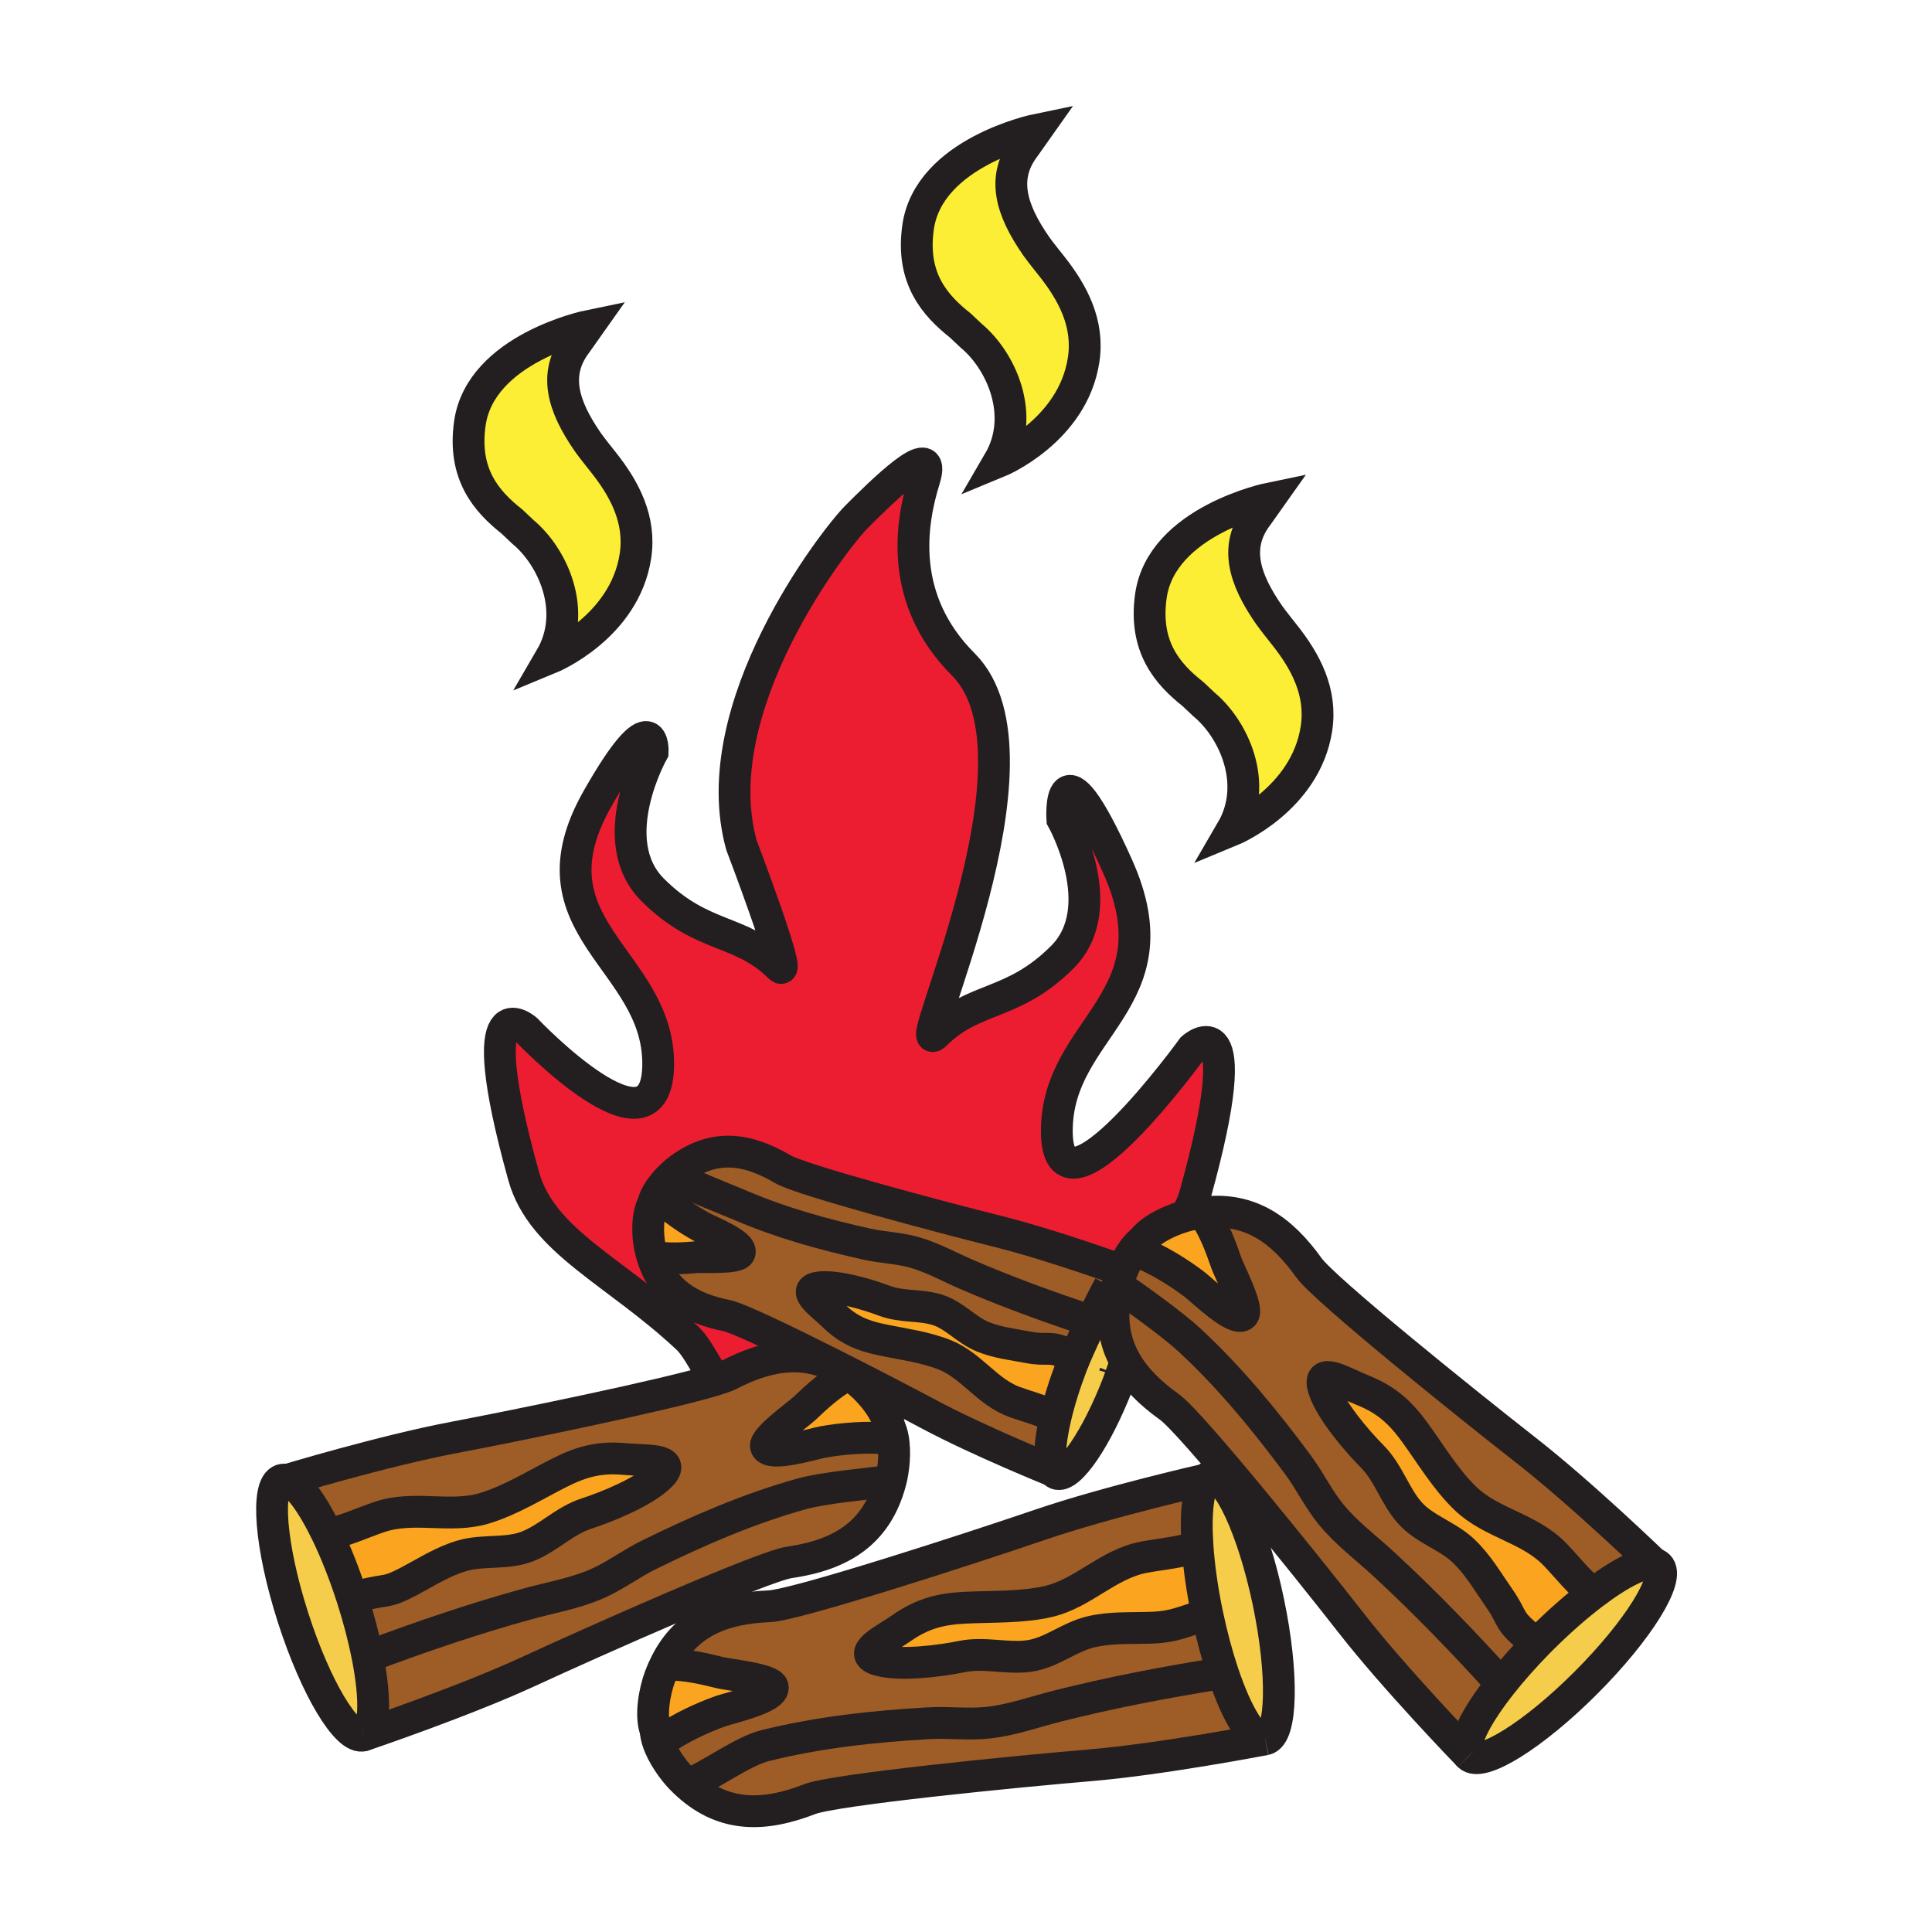 <?xml version="1.0" encoding="iso-8859-1"?>
<!-- Generator: Adobe Illustrator 12.0.1, SVG Export Plug-In . SVG Version: 6.00 Build 51448)  -->
<!DOCTYPE svg PUBLIC "-//W3C//DTD SVG 1.1//EN" "http://www.w3.org/Graphics/SVG/1.1/DTD/svg11.dtd">
<svg  version="1.1" id="Layer_1" xmlns="http://www.w3.org/2000/svg" xmlns:xlink="http://www.w3.org/1999/xlink" width="850.394" height="850.394"
	 viewBox="0 0 850.394 850.394" style="overflow:visible;enable-background:new 0 0 850.394 850.394;" xml:space="preserve">
<g>
	<g id="XMLID_7_">
		<g>
			<path style="fill:#FAA41F;" d="M386.9,730.74c-10.62-2.891,2.51-8.92,9.91-14.101c9.29-6.51,17.43-8.479,28.1-8.989
				c11.859-0.58,24.83-0.051,36.42-2.71c15.53-3.561,26.229-16.521,42.26-19.53c7.84-1.47,15.79-2.04,23.29-4.59l0.25-0.021
				c0.61,8.87,2.03,19.07,4.28,29.82c-10.99,3.16-14.12,5.54-25.45,5.87c-8.66,0.27-17.24-0.25-25.8,1.79
				c-9.62,2.27-17.4,9.279-27.21,10.63c-9.82,1.359-19.53-1.8-29.56,0.24C414.04,731.06,396.53,733.37,386.9,730.74z"/>
			<path style="fill:#9E5C26;" d="M480.44,581.57c-2.62,5.46-5.271,11.189-7.16,15.63L470,596c-8.23-3.87-8.62-1.26-17.46-2.96
				c-6.78-1.31-13.58-2.01-20.04-4.69c-7.27-3.02-12.49-9.52-20.03-11.84c-7.53-2.319-15.57-1.08-23.19-3.96
				c-7.1-2.7-20.55-6.74-28.47-5.91c-8.71,0.91,0.84,7.32,5.99,12.341c6.47,6.3,12.62,8.89,20.93,10.649
				c9.23,1.97,19.49,3.22,28.26,6.79c11.76,4.78,18.5,16.32,30.71,20.74c5.97,2.149,12.14,3.62,17.71,6.58l0.2,0.05
				c-2.73,11.6-3.16,20.52-0.891,23.75c0,0-32.59-13.15-54.93-25.08c-9.53-5.08-25.45-13.38-41.28-21.37
				c-21.27-10.729-42.4-20.92-47.69-22c-16.05-3.28-27.7-10.28-32.54-25.53l1.07-0.319c5.95,1.01,12.17,0.64,18.2,0.13
				c2.96-0.26,17.92,0.68,19-1.95c1.49-3.65-13.59-9.66-16.53-11.26c-5.85-3.2-13.3-8.17-18.66-13.55l-1.49-0.46
				c1.64-3.181,4.38-6.37,6.98-8.811l1.03,0.311c7.06,4.279,21.86,9.83,29.44,13.06c17.94,7.66,36.25,12.67,55.19,16.9
				c6.73,1.51,13.82,1.68,20.5,3.51c8.05,2.22,15.42,6.34,22.99,9.63c17.92,7.77,36.63,14.59,55.19,20.7L480.44,581.57z"/>
			<path style="fill:#F6CC4B;" d="M532.75,650.04c7.42-1.54,18.84,23.06,25.52,54.97c6.681,31.91,6.08,59.021-1.34,60.57
				c0,0-0.01,0-0.029,0.01c-5.25,1.05-12.48-10.91-18.62-29.26c-2.55-7.62-4.91-16.35-6.87-25.71c-2.25-10.75-3.67-20.95-4.28-29.82
				c-1.04-14.939,0.22-26.09,3.69-29.63C531.4,650.57,532.04,650.19,532.75,650.04z"/>
			<path style="fill:#FAA41F;" d="M372.15,605.62l0.61-1.25c1.79,1.17,3.57,2.5,5.35,3.99c4.86,4.029,12.3,12.649,13.34,19.699
				c0.73,1.41,1.24,3.07,1.57,4.87l-1.87,0.34c-9.49-1.05-20.69-0.039-28.94,1.44c-4.13,0.75-23.64,6.74-25.05,2
				c-1.01-3.43,14.37-14.29,17.06-16.87C359.73,614.58,365.52,609.33,372.15,605.62z"/>
			<path style="fill:#9E5C26;" d="M461.33,704.94c-11.59,2.659-24.561,2.13-36.42,2.71c-10.67,0.51-18.81,2.479-28.1,8.989
				c-7.4,5.181-20.53,11.21-9.91,14.101c9.63,2.63,27.14,0.319,36.49-1.59c10.03-2.04,19.74,1.119,29.56-0.24
				c9.81-1.351,17.59-8.36,27.21-10.63c8.56-2.04,17.14-1.521,25.8-1.79c11.33-0.33,14.46-2.71,25.45-5.87
				c1.96,9.36,4.32,18.09,6.87,25.71l-0.37,0.12c-24.25,3.83-48.83,8.52-72.601,14.53c-10.04,2.539-20.04,6.17-30.46,7.289
				c-8.659,0.94-17.479-0.279-26.12,0.23c-24.33,1.42-48.06,3.94-71.84,9.83c-10.06,2.49-23.92,12.979-33.55,16.86l-0.45,0.52
				c-1.02-0.92-2.04-1.89-3.05-2.93c-3.53-3.62-8.4-10.33-10.36-16.521l1.98-0.1c7.73-5.59,17.97-10.24,25.87-13.021
				c3.96-1.399,23.89-5.81,22.78-10.63c-0.82-3.49-19.57-5.34-23.18-6.26c-7.39-1.86-15-3.56-22.6-3.51l-1.24-0.62
				c9.06-17.94,24.92-24.26,45.49-25.101c11.81-0.479,88.95-25.56,119.07-35.829c30.09-10.271,73.17-20.021,73.17-20.021
				c-3.471,3.54-4.73,14.69-3.69,29.63l-0.25,0.021c-7.5,2.55-15.45,3.12-23.29,4.59C487.56,688.42,476.86,701.38,461.33,704.94z"/>
			<path style="fill:#F6CC4B;" d="M730.04,689.29c5.36,5.37-8.97,28.39-32.03,51.45c-23.04,23.05-46.06,37.38-51.42,32.029
				c0,0-0.03-0.029-0.09-0.1c-3.61-3.9,2.44-16.43,14.36-31.52c4.529-5.73,9.909-11.841,15.92-17.98
				c0.609-0.61,1.22-1.229,1.84-1.85c7.77-7.761,15.53-14.53,22.61-19.891c11.96-9.069,21.979-14.12,26.829-13.14
				C728.87,688.45,729.53,688.78,730.04,689.29z"/>
			<path style="fill:#9E5C26;" d="M494,559.23c1.28-3.12,2.93-6.32,4.88-8.94l1.93,0.62c8.91,3.41,18.4,9.43,25.061,14.51
				c3.34,2.561,17.93,16.82,21.36,13.25c2.47-2.59-6.24-19.29-7.45-22.8c-2.48-7.21-5.24-14.521-9.431-20.86l-0.14-1.37
				c19.97-2.22,33.92,7.591,45.89,24.33c6.86,9.63,70.08,60.45,95.15,80.04c25.08,19.57,56.81,50.28,56.81,50.28
				c-4.85-0.98-14.869,4.07-26.829,13.14l-0.15-0.199c-6.24-4.891-11.08-11.23-16.59-16.98c-11.3-11.77-27.99-13.63-39.471-24.69
				c-8.569-8.25-15.239-19.38-22.199-28.989c-6.271-8.641-12.37-14.391-22.91-18.601c-8.38-3.359-20.62-11.04-17.22-0.58
				c3.069,9.521,14.579,22.891,21.3,29.67c7.2,7.28,9.87,17.141,16.37,24.62c6.52,7.471,16.64,10.141,23.8,16.95
				c6.39,6.05,10.649,13.51,15.609,20.62c6.471,9.29,3.58,9.28,12.23,16.75l4.78,3.17c-6.011,6.14-11.391,12.25-15.92,17.98
				l-0.301-0.24c-16.47-18.2-33.84-36.21-51.89-52.82c-7.64-7.02-16.14-13.37-22.78-21.49c-5.529-6.729-9.34-14.79-14.489-21.739
				c-14.521-19.591-29.61-38.061-47.54-54.75c-7.58-7.061-23.04-18.101-31.551-24.011l-0.56-0.14
				C492.26,563.97,493.02,561.62,494,559.23z"/>
			<path style="fill:#FAA41F;" d="M701.08,701.23l0.15,0.199c-7.08,5.36-14.841,12.13-22.61,19.891c-0.62,0.62-1.23,1.239-1.84,1.85
				L672,720c-8.65-7.47-5.76-7.46-12.23-16.75c-4.96-7.11-9.22-14.57-15.609-20.62c-7.16-6.81-17.28-9.479-23.8-16.95
				c-6.5-7.479-9.17-17.34-16.37-24.62c-6.721-6.779-18.23-20.149-21.3-29.67c-3.4-10.46,8.84-2.779,17.22,0.58
				c10.54,4.21,16.64,9.96,22.91,18.601c6.96,9.609,13.63,20.739,22.199,28.989c11.48,11.061,28.171,12.921,39.471,24.69
				C690,690,694.84,696.34,701.08,701.23z"/>
			<path style="fill:#9E5C26;" d="M495.48,599.36c-5.16-9.021-6.86-19.511-3.99-32.341c0.05-0.22,0.1-0.449,0.16-0.68
				c0.029-0.12,0.06-0.25,0.1-0.38l0.56,0.14c8.511,5.91,23.971,16.95,31.551,24.011c17.93,16.689,33.02,35.159,47.54,54.75
				c5.149,6.949,8.96,15.01,14.489,21.739c6.641,8.12,15.141,14.471,22.78,21.49c18.05,16.61,35.42,34.62,51.89,52.82l0.301,0.24
				c-11.92,15.09-17.971,27.619-14.36,31.52c-1.91-1.97-32.73-33.91-51.71-58.22c-19.57-25.061-70.41-88.271-80.03-95.141
				C506.38,613.32,499.74,606.84,495.48,599.36z"/>
			<path style="fill:#FBEE34;" d="M565.36,279.41c9.31,11.71,16.56,25.22,14.09,41.31c-4.8,31.37-37.3,44.76-37.3,44.76
				c12.02-20.61,0.79-44.65-12.21-55.42l-4.811-4.54c-11.25-8.89-21.67-20.82-18.56-43.13c4.64-33.22,52.27-43,52.27-43l-5.39,7.61
				c-10.11,13.33-6.181,27.33,5.149,43.65C560.06,272.77,565.36,279.41,565.36,279.41z"/>
			<path style="fill:#9E5C26;" d="M538.28,736.33c6.14,18.35,13.37,30.31,18.62,29.26c-1.391,0.26-45.92,8.8-77.12,11.43
				c-31.7,2.66-112.41,10.61-123.43,14.91c-19.9,7.74-37.5,8.08-53.46-6.22l0.45-0.52c9.63-3.881,23.49-14.37,33.55-16.86
				c23.78-5.89,47.51-8.41,71.84-9.83c8.64-0.51,17.46,0.71,26.12-0.23c10.42-1.119,20.42-4.75,30.46-7.289
				c23.771-6.011,48.351-10.7,72.601-14.53L538.28,736.33z"/>
			<path style="fill:#FAA41F;" d="M502.91,546.14c4.16-5.79,14.729-10.05,20.88-11.42c2.21-0.489,4.35-0.85,6.42-1.08l0.14,1.37
				c4.19,6.34,6.95,13.65,9.431,20.86c1.21,3.51,9.92,20.21,7.45,22.8c-3.431,3.57-18.021-10.689-21.36-13.25
				c-6.66-5.08-16.15-11.1-25.061-14.51l-1.93-0.62c1.23-1.67,2.58-3.11,4.021-4.14L502.91,546.14z"/>
			<path style="fill:#ED1D31;" d="M524.86,461.36c0,0,25.5-23.061,1.21,64.39c-0.681,2.45-1.61,4.76-2.79,6.99l0.51,1.979
				c-6.15,1.37-16.72,5.63-20.88,11.42l-0.01,0.011c-1.44,1.029-2.79,2.47-4.021,4.14c-1.95,2.62-3.6,5.82-4.88,8.94
				c-0.45-0.171-0.94-0.341-1.45-0.521c-11.1-3.92-34.71-12.03-52.85-16.57c-24.56-6.13-86.96-22.699-95.07-27.47
				c-15.58-9.189-30.19-11.439-45.56-0.04c-0.98,0.72-2.09,1.65-3.22,2.71c-2.6,2.44-5.34,5.63-6.98,8.811
				c-0.62,1.21-1.08,2.409-1.31,3.569c-2.85,4.9-2.55,13.931-1.56,18.851c0.35,1.76,0.78,3.42,1.28,4.989
				c4.84,15.25,16.49,22.25,32.54,25.53c5.29,1.08,26.42,11.271,47.69,22l-0.1,0.2c-14.96-7.35-30.15-4.58-46.44,3.81
				c-1.31,0.681-3.7,1.521-6.94,2.5l-0.46-2.04c-4.28-7.27-7.71-13.479-10.88-16.449c-31.27-29.38-64.13-42.45-72.19-71.42
				c-24.29-87.46,1.22-64.381,1.22-64.381s57.99,61.021,57.99,14.881c0-46.17-58.92-59.88-26.72-116.61
				c25.49-44.91,24.29-20.63,24.29-20.63s-21.86,38.85,0,60.73c21.87,21.85,38.88,17,55.87,33.98c5.95,5.97-16.76-53.59-16.76-53.59
				c-16.89-60.62,41-134.95,50.71-144.67c9.72-9.72,35.84-35.83,29.77-16.4c-6.08,19.45-11.4,52.9,17.14,81.46
				c40.54,40.52-24.31,174.86-12.3,162.85c17.01-17.01,34.021-12.149,55.89-34.02c21.851-21.86,0-60.72,0-60.72
				s-2.43-38.87,24.271,20.64c26.729,59.521-26.7,70.46-26.7,116.59C465.17,543.95,524.86,461.36,524.86,461.36z"/>
			<path style="fill:#F6CC4B;" d="M495.48,599.36c-0.511,1.399-2.961,8.489-3.311,9.39c-9.33,24.21-21.439,42.08-27.08,39.92
				c-0.54-0.21-0.99-0.59-1.37-1.13c-2.27-3.23-1.84-12.15,0.891-23.75c1.609-6.89,4.029-14.72,7.159-22.88
				c0.41-1.08,0.931-2.33,1.511-3.71c1.89-4.44,4.54-10.17,7.16-15.63c3.079-6.42,6.119-12.44,7.829-15.471l3.381,0.24
				c-0.061,0.23-0.11,0.46-0.16,0.68C488.62,579.85,490.32,590.34,495.48,599.36z"/>
			<path style="fill:#9E5C26;" d="M492.55,558.71c0.51,0.18,1,0.35,1.45,0.521c-0.98,2.39-1.74,4.739-2.25,6.729
				c-0.04,0.13-0.07,0.26-0.1,0.38l-3.381-0.24c-1.71,3.03-4.75,9.051-7.829,15.471l-0.25-0.12
				c-18.561-6.11-37.271-12.931-55.19-20.7c-7.57-3.29-14.94-7.41-22.99-9.63c-6.68-1.83-13.77-2-20.5-3.51
				c-18.94-4.23-37.25-9.24-55.19-16.9c-7.58-3.229-22.38-8.78-29.44-13.06l-1.03-0.311c1.13-1.06,2.24-1.99,3.22-2.71
				c15.37-11.399,29.98-9.149,45.56,0.04c8.11,4.771,70.51,21.34,95.07,27.47C457.84,546.68,481.45,554.79,492.55,558.71z"/>
			<path style="fill:#FBEE34;" d="M462.88,117.11c9.3,11.72,16.55,25.22,14.09,41.31c-4.81,31.37-37.3,44.76-37.3,44.76
				c12.021-20.6,0.78-44.65-12.21-55.42l-4.81-4.53c-11.25-8.9-21.68-20.82-18.56-43.13c4.64-33.23,52.26-43.01,52.26-43.01
				l-5.39,7.62c-10.1,13.33-6.18,27.33,5.15,43.65C457.57,110.48,462.88,117.11,462.88,117.11z"/>
			<path style="fill:#FAA41F;" d="M470,596l3.28,1.2c-0.58,1.38-1.101,2.63-1.511,3.71c-3.13,8.16-5.55,15.99-7.159,22.88l-0.2-0.05
				c-5.57-2.96-11.74-4.431-17.71-6.58c-12.21-4.42-18.95-15.96-30.71-20.74c-8.77-3.57-19.03-4.82-28.26-6.79
				c-8.31-1.76-14.46-4.35-20.93-10.649c-5.15-5.021-14.7-11.431-5.99-12.341c7.92-0.83,21.37,3.21,28.47,5.91
				c7.62,2.88,15.66,1.641,23.19,3.96c7.54,2.32,12.76,8.82,20.03,11.84c6.46,2.681,13.26,3.381,20.04,4.69
				C461.38,594.74,461.77,592.13,470,596z"/>
			<path style="fill:#9E5C26;" d="M393.02,632.93c1.19,6.25,0.29,14.141-0.96,18.891c-10.51,1.34-29.67,3.029-39.35,5.76
				c-23.58,6.63-45.46,16.15-67.33,26.93c-7.76,3.82-14.83,9.24-22.83,12.7c-9.62,4.17-20.09,5.94-30.08,8.69
				c-23.65,6.51-47.34,14.56-70.32,23.21l-0.37,0.069c-1.55-7.89-3.8-16.64-6.72-25.739c-0.15-0.46-0.3-0.921-0.45-1.381L160,702
				c11.11-2.68,10.08-0.71,20.09-6.01c7.66-4.05,14.86-8.74,23.32-11.2c9.48-2.771,19.7-0.51,28.91-4.18
				c9.2-3.67,16.09-11.221,25.83-14.4c9.07-2.94,25.42-9.57,32.51-16.63c7.81-7.75-6.59-6.51-15.58-7.36
				c-11.29-1.08-19.35,1.23-28.88,6.05c-10.58,5.351-21.6,12.211-33.01,15.631c-15.26,4.569-30.96-1.41-46.38,3.88
				c-7.55,2.59-14.74,6.02-22.53,7.51l-0.21,0.1c-6.49-13.52-13.1-22.6-17.86-23.949c0,0,42.28-12.78,73.53-18.71
				c27.34-5.211,91.61-18.311,114.29-25.131c3.24-0.979,5.63-1.819,6.94-2.5c16.29-8.39,31.48-11.159,46.44-3.81
				c1.79,0.88,3.57,1.91,5.35,3.08l-0.61,1.25c-6.63,3.71-12.42,8.96-17.93,14.22c-2.69,2.58-18.07,13.44-17.06,16.87
				c1.41,4.74,20.92-1.25,25.05-2c8.25-1.479,19.45-2.49,28.94-1.44L393.02,632.93z"/>
			<path style="fill:#9E5C26;" d="M392.06,651.82c0,0.01-0.01,0.029-0.01,0.04c-6.06,23.26-22.13,32.56-44.61,35.85
				c-11.7,1.71-85.83,34.64-114.7,47.98c-28.44,13.13-71.37,27.689-72.71,28.14c5.08-1.68,5.47-15.65,1.75-34.65l0.37-0.069
				c22.98-8.65,46.67-16.7,70.32-23.21c9.99-2.75,20.46-4.521,30.08-8.69c8-3.46,15.07-8.88,22.83-12.7
				c21.87-10.779,43.75-20.3,67.33-26.93C362.39,654.85,381.55,653.16,392.06,651.82z"/>
			<path style="fill:#FAA41F;" d="M288.63,761.81c-2.59-6.64-0.37-17.829,1.86-23.75c0.79-2.109,1.65-4.079,2.6-5.939l1.24,0.62
				c7.6-0.05,15.21,1.649,22.6,3.51c3.61,0.92,22.36,2.77,23.18,6.26c1.11,4.82-18.82,9.23-22.78,10.63
				c-7.9,2.78-18.14,7.431-25.87,13.021l-1.98,0.1C288.99,764.73,288.69,763.22,288.63,761.81z"/>
			<path style="fill:#FAA41F;" d="M287.56,529.72c0.23-1.16,0.69-2.359,1.31-3.569l1.49,0.46c5.36,5.38,12.81,10.35,18.66,13.55
				c2.94,1.6,18.02,7.609,16.53,11.26c-1.08,2.63-16.04,1.69-19,1.95c-6.03,0.51-12.25,0.88-18.2-0.13l-1.07,0.319
				c-0.5-1.569-0.93-3.229-1.28-4.989C285.01,543.65,284.71,534.62,287.56,529.72z"/>
			<path style="fill:#FAA41F;" d="M275.08,642.22c8.99,0.851,23.39-0.39,15.58,7.36c-7.09,7.06-23.44,13.689-32.51,16.63
				c-9.74,3.18-16.63,10.73-25.83,14.4c-9.21,3.67-19.43,1.409-28.91,4.18c-8.46,2.46-15.66,7.15-23.32,11.2
				c-10.01,5.3-8.98,3.33-20.09,6.01l-5.39,0.06c-3.24-9.92-6.87-19.01-10.54-26.67l0.21-0.1c7.79-1.49,14.98-4.92,22.53-7.51
				c15.42-5.29,31.12,0.689,46.38-3.88c11.41-3.42,22.43-10.28,33.01-15.631C255.73,643.45,263.79,641.14,275.08,642.22z"/>
			<path style="fill:#FBEE34;" d="M265.59,203.48c9.31,11.72,16.56,25.22,14.1,41.31c-4.81,31.37-37.31,44.76-37.31,44.76
				c12.02-20.61,0.79-44.65-12.21-55.42l-4.8-4.54c-11.25-8.89-21.68-20.82-18.57-43.13c4.64-33.22,52.27-43,52.27-43l-5.39,7.62
				c-10.1,13.32-6.19,27.32,5.14,43.65C260.29,196.85,265.59,203.48,265.59,203.48z"/>
			<path style="fill:#F6CC4B;" d="M161.78,729.18c3.72,19,3.33,32.971-1.75,34.65c-0.02,0.01-0.03,0.01-0.03,0.01
				c-7.22,2.3-21.13-20.979-31.07-52.02c-9.95-31.051-12.16-58.08-4.94-60.4c0.68-0.22,1.43-0.21,2.22,0.021
				c4.76,1.35,11.37,10.43,17.86,23.949c3.67,7.66,7.3,16.75,10.54,26.67c0.15,0.46,0.3,0.921,0.45,1.381
				C157.98,712.54,160.23,721.29,161.78,729.18z"/>
		</g>
		<g>
			<path style="fill:none;stroke:#231F20;stroke-width:14;" d="M556.93,765.58c7.42-1.55,8.021-28.66,1.34-60.57
				c-6.68-31.91-18.1-56.51-25.52-54.97c-0.71,0.15-1.35,0.53-1.93,1.13c-3.471,3.54-4.73,14.69-3.69,29.63
				c0.61,8.87,2.03,19.07,4.28,29.82c1.96,9.36,4.32,18.09,6.87,25.71c6.14,18.35,13.37,30.31,18.62,29.26"/>
			<path style="fill:none;stroke:#231F20;stroke-width:14;" d="M556.93,765.58c0,0-0.01,0-0.029,0.01
				c-1.391,0.26-45.92,8.8-77.12,11.43c-31.7,2.66-112.41,10.61-123.43,14.91c-19.9,7.74-37.5,8.08-53.46-6.22
				c-1.02-0.92-2.04-1.89-3.05-2.93c-3.53-3.62-8.4-10.33-10.36-16.521c-0.49-1.529-0.79-3.04-0.85-4.45
				c-0.06-1.029,0.03-2.01,0.26-2.92"/>
			<path style="fill:none;stroke:#231F20;stroke-width:14;" d="M530.82,651.17c0,0-43.08,9.75-73.17,20.021
				c-30.12,10.27-107.26,35.35-119.07,35.829c-20.57,0.841-36.43,7.16-45.49,25.101c-0.95,1.86-1.81,3.83-2.6,5.939
				c-2.23,5.921-4.45,17.11-1.86,23.75c0.36,0.94,0.82,1.78,1.39,2.511"/>
			<path style="fill:none;stroke:#231F20;stroke-width:14;" d="M531.41,710.62c-10.99,3.16-14.12,5.54-25.45,5.87
				c-8.66,0.27-17.24-0.25-25.8,1.79c-9.62,2.27-17.4,9.279-27.21,10.63c-9.82,1.359-19.53-1.8-29.56,0.24
				c-9.35,1.909-26.86,4.22-36.49,1.59c-10.62-2.891,2.51-8.92,9.91-14.101c9.29-6.51,17.43-8.479,28.1-8.989
				c11.859-0.58,24.83-0.051,36.42-2.71c15.53-3.561,26.229-16.521,42.26-19.53c7.84-1.47,15.79-2.04,23.29-4.59"/>
			<path style="fill:none;stroke:#231F20;stroke-width:14;" d="M291.46,766.16c7.73-5.59,17.97-10.24,25.87-13.021
				c3.96-1.399,23.89-5.81,22.78-10.63c-0.82-3.49-19.57-5.34-23.18-6.26c-7.39-1.86-15-3.56-22.6-3.51"/>
			<path style="fill:none;stroke:#231F20;stroke-width:14;" d="M537.91,736.45c-24.25,3.83-48.83,8.52-72.601,14.53
				c-10.04,2.539-20.04,6.17-30.46,7.289c-8.659,0.94-17.479-0.279-26.12,0.23c-24.33,1.42-48.06,3.94-71.84,9.83
				c-10.06,2.49-23.92,12.979-33.55,16.86"/>
			<path style="fill:none;stroke:#231F20;stroke-width:19.577;" d="M493.35,605.64c-0.04,0.101-0.08,0.2-0.109,0.301"/>
			<path style="fill:none;stroke:#231F20;stroke-width:14;" d="M495.53,599.21c-0.011,0.04-0.03,0.09-0.05,0.15
				c-0.511,1.399-2.961,8.489-3.311,9.39c-9.33,24.21-21.439,42.08-27.08,39.92c-0.54-0.21-0.99-0.59-1.37-1.13
				c-2.27-3.23-1.84-12.15,0.891-23.75c1.609-6.89,4.029-14.72,7.159-22.88c0.41-1.08,0.931-2.33,1.511-3.71
				c1.89-4.44,4.54-10.17,7.16-15.63c3.079-6.42,6.119-12.44,7.829-15.471"/>
			<path style="fill:none;stroke:#231F20;stroke-width:14;" d="M492.55,558.71c-11.1-3.92-34.71-12.03-52.85-16.57
				c-24.56-6.13-86.96-22.699-95.07-27.47c-15.58-9.189-30.19-11.439-45.56-0.04c-0.98,0.72-2.09,1.65-3.22,2.71
				c-2.6,2.44-5.34,5.63-6.98,8.811c-0.62,1.21-1.08,2.409-1.31,3.569c-0.16,0.78-0.22,1.55-0.15,2.28"/>
			<path style="fill:none;stroke:#231F20;stroke-width:19.577;" d="M498.85,560.98c0,0-1.79-0.66-4.85-1.75
				c-0.45-0.171-0.94-0.341-1.45-0.521"/>
			<path style="fill:none;stroke:#231F20;stroke-width:14;" d="M463.72,647.54c0,0-32.59-13.15-54.93-25.08
				c-9.53-5.08-25.45-13.38-41.28-21.37c-21.27-10.729-42.4-20.92-47.69-22c-16.05-3.28-27.7-10.28-32.54-25.53
				c-0.5-1.569-0.93-3.229-1.28-4.989c-0.99-4.92-1.29-13.95,1.56-18.851c0.4-0.71,0.88-1.33,1.43-1.84"/>
			<path style="fill:none;stroke:#231F20;stroke-width:14;" d="M470,596c-8.23-3.87-8.62-1.26-17.46-2.96
				c-6.78-1.31-13.58-2.01-20.04-4.69c-7.27-3.02-12.49-9.52-20.03-11.84c-7.53-2.319-15.57-1.08-23.19-3.96
				c-7.1-2.7-20.55-6.74-28.47-5.91c-8.71,0.91,0.84,7.32,5.99,12.341c6.47,6.3,12.62,8.89,20.93,10.649
				c9.23,1.97,19.49,3.22,28.26,6.79c11.76,4.78,18.5,16.32,30.71,20.74c5.97,2.149,12.14,3.62,17.71,6.58"/>
			<path style="fill:none;stroke:#231F20;stroke-width:14;" d="M290.36,526.61c5.36,5.38,12.81,10.35,18.66,13.55
				c2.94,1.6,18.02,7.609,16.53,11.26c-1.08,2.63-16.04,1.69-19,1.95c-6.03,0.51-12.25,0.88-18.2-0.13"/>
			<path style="fill:none;stroke:#231F20;stroke-width:14;" d="M480.19,581.45c-18.561-6.11-37.271-12.931-55.19-20.7
				c-7.57-3.29-14.94-7.41-22.99-9.63c-6.68-1.83-13.77-2-20.5-3.51c-18.94-4.23-37.25-9.24-55.19-16.9
				c-7.58-3.229-22.38-8.78-29.44-13.06"/>
			<path style="fill:none;stroke:#231F20;stroke-width:14;" d="M160,763.84c-7.22,2.3-21.13-20.979-31.07-52.02
				c-9.95-31.051-12.16-58.08-4.94-60.4c0.68-0.22,1.43-0.21,2.22,0.021c4.76,1.35,11.37,10.43,17.86,23.949
				c3.67,7.66,7.3,16.75,10.54,26.67c0.15,0.46,0.3,0.921,0.45,1.381c2.92,9.1,5.17,17.85,6.72,25.739
				c3.72,19,3.33,32.971-1.75,34.65"/>
			<path style="fill:none;stroke:#231F20;stroke-width:14;" d="M160,763.84c0,0,0.01,0,0.03-0.01c1.34-0.45,44.27-15.01,72.71-28.14
				c28.87-13.341,103-46.271,114.7-47.98c22.48-3.29,38.55-12.59,44.61-35.85c0-0.011,0.01-0.03,0.01-0.04
				c1.25-4.75,2.15-12.641,0.96-18.891c-0.33-1.8-0.84-3.46-1.57-4.87c-0.45-0.899-1-1.71-1.65-2.38"/>
			<path style="fill:none;stroke:#231F20;stroke-width:14;" d="M126.21,651.44c0,0,42.28-12.78,73.53-18.71
				c27.34-5.211,91.61-18.311,114.29-25.131c3.24-0.979,5.63-1.819,6.94-2.5c16.29-8.39,31.48-11.159,46.44-3.81
				c1.79,0.88,3.57,1.91,5.35,3.08c1.79,1.17,3.57,2.5,5.35,3.99c4.86,4.029,12.3,12.649,13.34,19.699
				c0.16,1.011,0.18,1.98,0.04,2.9"/>
			<path style="fill:none;stroke:#231F20;stroke-width:14;" d="M160,702c11.11-2.68,10.08-0.71,20.09-6.01
				c7.66-4.05,14.86-8.74,23.32-11.2c9.48-2.771,19.7-0.51,28.91-4.18c9.2-3.67,16.09-11.221,25.83-14.4
				c9.07-2.94,25.42-9.57,32.51-16.63c7.81-7.75-6.59-6.51-15.58-7.36c-11.29-1.08-19.35,1.23-28.88,6.05
				c-10.58,5.351-21.6,12.211-33.01,15.631c-15.26,4.569-30.96-1.41-46.38,3.88c-7.55,2.59-14.74,6.02-22.53,7.51"/>
			<path style="fill:none;stroke:#231F20;stroke-width:14;" d="M391.15,633.27c-9.49-1.05-20.69-0.039-28.94,1.44
				c-4.13,0.75-23.64,6.74-25.05,2c-1.01-3.43,14.37-14.29,17.06-16.87c5.51-5.26,11.3-10.51,17.93-14.22"/>
			<path style="fill:none;stroke:#231F20;stroke-width:14;" d="M162.15,729.11c22.98-8.65,46.67-16.7,70.32-23.21
				c9.99-2.75,20.46-4.521,30.08-8.69c8-3.46,15.07-8.88,22.83-12.7c21.87-10.779,43.75-20.3,67.33-26.93
				c9.68-2.73,28.84-4.42,39.35-5.76c0.31-0.04,0.62-0.08,0.92-0.12"/>
			<path style="fill:none;stroke:#231F20;stroke-width:14;" d="M646.59,772.77c5.36,5.351,28.38-8.979,51.42-32.029
				c23.061-23.061,37.391-46.08,32.03-51.45c-0.51-0.51-1.17-0.84-1.98-1c-4.85-0.98-14.869,4.07-26.829,13.14
				c-7.08,5.36-14.841,12.13-22.61,19.891c-0.62,0.62-1.23,1.239-1.84,1.85c-6.011,6.14-11.391,12.25-15.92,17.98
				c-11.92,15.09-17.971,27.619-14.36,31.52"/>
			<path style="fill:none;stroke:#231F20;stroke-width:14;" d="M502.91,546.14c0.83-0.6,1.689-1.06,2.57-1.359"/>
			<path style="fill:none;stroke:#231F20;stroke-width:14;" d="M646.59,772.77c0,0-0.03-0.029-0.09-0.1
				c-1.91-1.97-32.73-33.91-51.71-58.22c-19.57-25.061-70.41-88.271-80.03-95.141c-8.38-5.989-15.02-12.47-19.279-19.949
				c-5.16-9.021-6.86-19.511-3.99-32.341c0.05-0.22,0.1-0.449,0.16-0.68c0.029-0.12,0.06-0.25,0.1-0.38
				c0.51-1.99,1.27-4.34,2.25-6.729c1.28-3.12,2.93-6.32,4.88-8.94c1.23-1.67,2.58-3.11,4.021-4.14"/>
			<path style="fill:none;stroke:#231F20;stroke-width:14;" d="M728.06,688.29c0,0-31.729-30.71-56.81-50.28
				c-25.07-19.59-88.29-70.41-95.15-80.04c-11.97-16.739-25.92-26.55-45.89-24.33c-2.07,0.23-4.21,0.591-6.42,1.08
				c-6.15,1.37-16.72,5.63-20.88,11.42l-0.01,0.011c-0.591,0.819-1.051,1.67-1.351,2.55"/>
			<path style="fill:none;stroke:#231F20;stroke-width:14;" d="M672,720c-8.65-7.47-5.76-7.46-12.23-16.75
				c-4.96-7.11-9.22-14.57-15.609-20.62c-7.16-6.81-17.28-9.479-23.8-16.95c-6.5-7.479-9.17-17.34-16.37-24.62
				c-6.721-6.779-18.23-20.149-21.3-29.67c-3.4-10.46,8.84-2.779,17.22,0.58c10.54,4.21,16.64,9.96,22.91,18.601
				c6.96,9.609,13.63,20.739,22.199,28.989c11.48,11.061,28.171,12.921,39.471,24.69c5.51,5.75,10.35,12.09,16.59,16.98"/>
			<path style="fill:none;stroke:#231F20;stroke-width:14;" d="M500.81,550.91c8.91,3.41,18.4,9.43,25.061,14.51
				c3.34,2.561,17.93,16.82,21.36,13.25c2.47-2.59-6.24-19.29-7.45-22.8c-2.48-7.21-5.24-14.521-9.431-20.86"/>
			<path style="fill:none;stroke:#231F20;stroke-width:14;" d="M660.56,740.91c-16.47-18.2-33.84-36.21-51.89-52.82
				c-7.64-7.02-16.14-13.37-22.78-21.49c-5.529-6.729-9.34-14.79-14.489-21.739c-14.521-19.591-29.61-38.061-47.54-54.75
				c-7.58-7.061-23.04-18.101-31.551-24.011"/>
			<path style="fill:none;stroke:#231F20;stroke-width:14;" d="M313.57,605.56c-4.28-7.27-7.71-13.479-10.88-16.449
				c-31.27-29.38-64.13-42.45-72.19-71.42c-24.29-87.46,1.22-64.381,1.22-64.381s57.99,61.021,57.99,14.881
				c0-46.17-58.92-59.88-26.72-116.61c25.49-44.91,24.29-20.63,24.29-20.63s-21.86,38.85,0,60.73c21.87,21.85,38.88,17,55.87,33.98
				c5.95,5.97-16.76-53.59-16.76-53.59c-16.89-60.62,41-134.95,50.71-144.67c9.72-9.72,35.84-35.83,29.77-16.4
				c-6.08,19.45-11.4,52.9,17.14,81.46c40.54,40.52-24.31,174.86-12.3,162.85c17.01-17.01,34.021-12.149,55.89-34.02
				c21.851-21.86,0-60.72,0-60.72s-2.43-38.87,24.271,20.64c26.729,59.521-26.7,70.46-26.7,116.59
				c0,46.15,59.69-36.439,59.69-36.439s25.5-23.061,1.21,64.39c-0.681,2.45-1.61,4.76-2.79,6.99"/>
			<path style="fill:none;stroke:#231F20;stroke-width:14;" d="M230.17,234.13c13,10.77,24.23,34.81,12.21,55.42
				c0,0,32.5-13.39,37.31-44.76c2.46-16.09-4.79-29.59-14.1-41.31c0,0-5.3-6.63-6.77-8.75c-11.33-16.33-15.24-30.33-5.14-43.65
				l5.39-7.62c0,0-47.63,9.78-52.27,43c-3.11,22.31,7.32,34.24,18.57,43.13L230.17,234.13z"/>
			<path style="fill:none;stroke:#231F20;stroke-width:14;" d="M427.46,147.76c12.99,10.77,24.23,34.82,12.21,55.42
				c0,0,32.49-13.39,37.3-44.76c2.46-16.09-4.79-29.59-14.09-41.31c0,0-5.31-6.63-6.77-8.75c-11.33-16.32-15.25-30.32-5.15-43.65
				l5.39-7.62c0,0-47.62,9.78-52.26,43.01c-3.12,22.31,7.31,34.23,18.56,43.13L427.46,147.76z"/>
			<path style="fill:none;stroke:#231F20;stroke-width:14;" d="M529.94,310.06c13,10.77,24.229,34.81,12.21,55.42
				c0,0,32.5-13.39,37.3-44.76c2.47-16.09-4.78-29.6-14.09-41.31c0,0-5.301-6.64-6.761-8.76c-11.33-16.32-15.26-30.32-5.149-43.65
				l5.39-7.61c0,0-47.63,9.78-52.27,43c-3.11,22.31,7.31,34.24,18.56,43.13L529.94,310.06z"/>
		</g>
	</g>
</g>
<rect style="fill:none;" width="850.394" height="850.394"/>
</svg>
